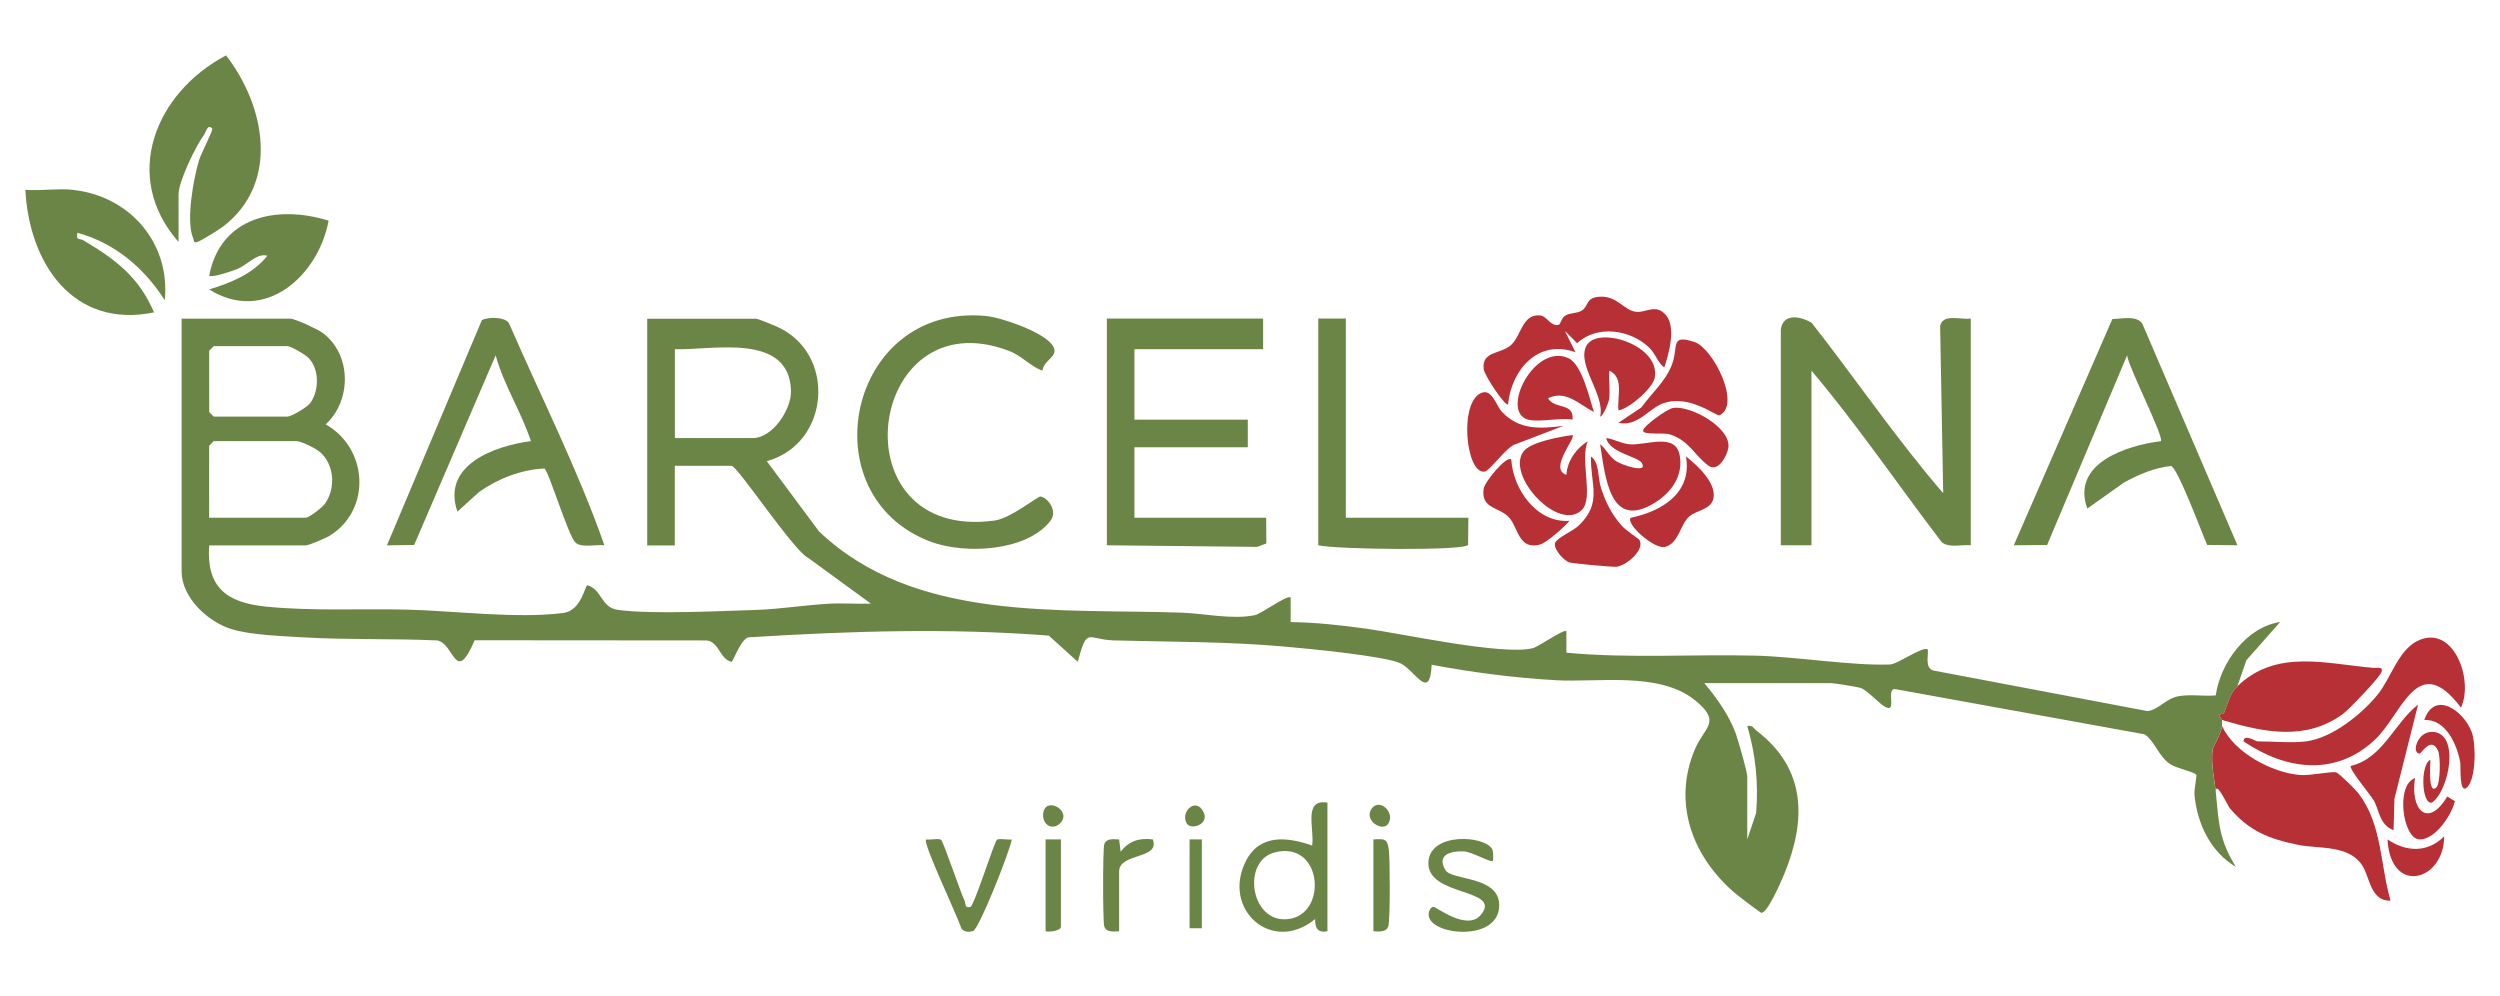 <?xml version="1.0" encoding="UTF-8"?>
<svg id="Capa_5" xmlns="http://www.w3.org/2000/svg" version="1.1" viewBox="0 0 408 162.5">
  <!-- Generator: Adobe Illustrator 29.5.1, SVG Export Plug-In . SVG Version: 2.1.0 Build 141)  -->
  <defs>
    <style>
      .st0 {
        fill: #6a8546;
      }

      .st1 {
        fill: #b63035;
      }
    </style>
  </defs>
  <path class="st0" d="M216.64,130.99v21c-1.62.28-2.03-.55-2.01-2-7.1,5.83-15.33-1.67-11.27-9.53,2.27-4.4,6.78-3.87,10.78-2.47.43-2.64-1.55-7.68,2.5-7ZM208.01,139.12c-5.6,1.46-3.81,12.23,2.77,10.78,5.9-1.31,4.88-12.76-2.77-10.78Z"/>
  <path class="st0" d="M243.53,138.6c.19.35.19,1.8.11,1.89-.33.36-3.37-1.48-4.74-1.54-2.07-.1-4.51.49-3.01,3.05,1.02,1.73,8.79.91,8.78,5.74,0,5.89-10.64,4.99-11.46,1.92-.18-.66.13-1.55.69-1.67.41-.09,5.52,4.07,7.79,1.3,3.55-4.35-8.78-2.91-8.58-8.53.17-4.96,9.16-4.47,10.43-2.16Z"/>
  <path class="st0" d="M153.58,137.05c.4.35,3.13,8.45,3.83,9.94.26.55-.05,1.27.97,1.01.59-.15,3.87-10.56,4.31-10.94.34-.29,1.81.05,2.44-.06-.38,2.07-5.36,14.63-6.32,14.94-.67.22-1.49.19-1.93-.44-.55-1.88-6.34-13.95-5.75-14.5.62.11,2.11-.23,2.44.06Z"/>
  <path class="st0" d="M182.64,151.99c-.93.02-2.09.23-2.43-.82-.24-.74-.24-12.62,0-13.36.34-1.05,1.49-.84,2.43-.82l.25,2c1.38-1.76,3.05-2.27,5.25-2,1.24,3.3-5.5,2.13-5.5,5.25v9.75Z"/>
  <path class="st0" d="M173.14,136.99v14.25c0,.66-1.85.91-2.5.75v-15h2.5Z"/>
  <path class="st0" d="M224.14,151.99v-15c1.84-.11,2.3-.12,2.52,1.73.19,1.55.24,11.44-.09,12.45s-1.5.85-2.43.82Z"/>
  <rect class="st0" x="194.14" y="136.99" width="2" height="14.5"/>
  <path class="st0" d="M173.01,134.36c-1.2,1.2-2.9.31-2.77-1.49.22-3.09,4.86-.59,2.77,1.49Z"/>
  <path class="st0" d="M226.57,134.42c-.91,1.45-4.09-.53-2.71-2.46,1.27-1.77,3.87.61,2.71,2.46Z"/>
  <path class="st0" d="M193.7,134.42c-1.16-1.81,1.41-4.45,2.7-1.93,1.05,2.04-2,3.03-2.7,1.93Z"/>
  <g>
    <path class="st0" d="M290.64,53.74c.35-2.64,3.2-2.18,5.04-1.04,7.21,9.2,13.85,18.99,21.45,27.79l-.5-27.25c.38-2.13,3.36-1.01,5-1.25v37c-1.53-.16-3.52.5-4.74-.51-7.11-9.3-13.74-19.09-21.26-27.99v28.5h-5v-35.25Z"/>
    <polygon class="st0" points="206.14 51.99 206.14 56.99 185.14 56.99 185.14 68.49 203.64 68.49 203.64 72.99 185.14 72.99 185.14 84.49 206.64 84.49 206.67 88.69 205.16 89.25 180.64 88.99 180.64 51.99 206.14 51.99"/>
    <path class="st0" d="M365.14,88.99l-4.93-.06c-.81-1.81-4.79-12.56-5.89-12.88-2.75.28-5.29,1.4-7.68,2.69l-5.99,4.26c-2.68-7.35,6.31-10.29,12-11,.58-.6-5.24-12-5.51-14l-13.05,30.94-5.44.05,16.08-36.91c1.52-.06,3.92-.63,4.88.71l15.54,36.2Z"/>
    <path class="st0" d="M98.64,88.99c-1.35-.17-3.81.49-4.76-.48-1.19-1.22-4.41-11.87-5.04-12.05-3.73.16-7.63,1.67-10.65,3.83l-3.54,3.21c-2.62-7.58,6-10.73,12-11.51-1.62-4.87-4.4-9.08-5.76-14l-13.3,30.95-4.44.06,15.49-36.75c.9-.54,3.86-.59,4.45.55,5.22,12.02,11.23,23.86,15.55,36.2Z"/>
    <path class="st0" d="M170.13,60.49c-2.04-.73-3.37-2.44-5.5-3.24-23.27-8.8-28.37,31.28-2.29,27.7,2.58-.35,7.06-3.99,7.47-3.92,1.21.21,2.87,2.36,1.6,3.99-3.9,5.01-13.96,5.45-19.46,3.41-20.07-7.44-13.67-38.92,8.88-36.87,2.65.24,9.26,2.58,10.84,4.66,1.48,1.94-1.36,2.39-1.54,4.28Z"/>
    <path class="st0" d="M29.14,39.49c-9.39-10.69-3.8-24.35,7.75-30.45,6.36,8.21,8.85,20.79-.5,27.95-.61.47-3.45,2.22-4.06,2.45-.8.31-.62-.1-.81-.57-1.2-2.85.05-9.7.98-12.77.28-.94,2.32-4.9,2.14-5.11-.75-.88-1.1.69-1.29.94-1.39,1.87-4.21,7.66-4.21,9.8v7.75Z"/>
    <path class="st0" d="M11.89,30.99c9.24.97,15.93,8.62,15,18-3.38-5.28-8.15-9.33-14.25-11-.28,1.34.35.86.99,1.24,5.22,3.12,9,5.91,11.51,11.75-13.22,2.73-20.4-8.05-21-20,2.5.19,5.3-.26,7.75,0Z"/>
    <path class="st0" d="M219.64,51.99v32.5h20l-.05,4.45c-.84.98-21.57.73-24.45.05v-37h4.5Z"/>
    <path class="st0" d="M53.63,36.01c-1.68,9.01-10.41,16.91-19.49,11.23,3.55-1.09,7.12-2.52,9.5-5.5-1.71-.49-3.19,1.43-4.86,2.14-.73.31-4.21,1.5-4.64,1.11,1.84-9.68,11.11-11.58,19.49-8.98Z"/>
    <g>
      <path class="st1" d="M362.64,118.49c1.98,4.33,8.12,7.62,12.75,7.99,1.76.14,5.02-.65,5.89-.42.45.12,3.19,2.85,3.62,3.42,3.9,5.09,3.51,11.6,5.24,17.51-3.24.12-3.39-3.79-4.57-5.67-2.2-3.51-7.08-2.74-10.55-3.45-4.74-.97-7.89-2.21-11.08-5.92-.36-.42-2.5-5.1-2.29-2.46-.21-2.22-.87-4.78-.54-7.28.03-.21,1.34-2.35,1.54-3.72Z"/>
      <path class="st1" d="M365.14,111.99c6.42-6.13,14.41-3.65,22.25-2.99.45.04,1.69-.31,1.24.74-.41.95-5.22,6-6.25,6.76-6.12,4.5-13.03,2.99-19.75,1,.02-.15-.46-.52-.46-.76s.71-.2.79-.38c.66-1.62.93-3.17,2.17-4.36Z"/>
      <path class="st1" d="M376.39,120.99c4.24-.57,9.14-4.48,11.74-7.76,2.06-2.6,3.29-7.09,6.37-8.62,5.88-2.91,9.26,6.34,7.13,10.88-7.1-9.46-9.54.99-14.03,5.22-6.48,6.09-14.58,4.94-21.46.28.06-1.32,1.96,0,2.25,0,2.42,0,5.75.3,8,0Z"/>
      <path class="st1" d="M390.63,135.49c-2.4-.92-2.31-3.38-3.29-4.95-.64-1.02-4.03-5.07-3.7-5.54,5.26-1.24,7.09-6.97,10.99-10.01l-3.86,15.38-.14,5.12Z"/>
      <path class="st1" d="M402.63,128.49c-1.35,1.27-1-3.51-1.12-4.12-.59-3.01-2.38-7.01-5.87-6.88,1.72-4.9,6.45-1.49,7.75,2,.73,1.97.7,7.62-.76,9Z"/>
      <path class="st1" d="M394.13,126.99c-.82,5.09,2.06,8.34,5.26,3l1.25.76c-.53,2.27-3.21,6.31-5.78,6.24-2.73-.07-3.95-8.89-.73-10Z"/>
      <path class="st1" d="M389.64,136.99c3.04,2.06,6.54,2.23,9.25-.5-.03,7.35-8.75,9.69-9.25.5Z"/>
      <path class="st1" d="M396.63,123.99c.06.38-.47,5.91,1,4.5.63-.61.71-5,.25-5.99-1.12-2.42-2.71.48-2.99.48-1.35.02-.46-3.55,2-3.54,4.68.02,2.83,9.62,0,11.55-1.73.36-1.91-6.27-.25-7Z"/>
    </g>
    <path class="st0" d="M361.64,129.49c.46,4.85.54,7.62,3.26,11.99-4.14-2.45-6.33-7.07-6.76-11.76-.08-.91.41-3.09.3-3.26-.34-.51-3.19-1.04-4.26-1.75-1.87-1.23-2.4-3.57-4.14-4.86l-40.64-7.37c-1.7-.35.16,3.64-1.49,3-1.15-.45-3-2.77-4.28-3.22-.43-.15-4.33-.77-4.73-.77h-20.75c2.02,2.42,3.99,5.17,5.1,8.15.4,1.09,1.9,6.29,1.9,7.1v10.25l1.45-4.3c.4-4.93-.07-9.48-1.44-14.19.87-.23,1,.36,1.5.74,8.17,6.27,8.16,14.62,4.49,23.5-.45,1.09-2.77,6.44-3.71,6.22-.24-.06-3.53-2.57-4.03-2.98-7.13-5.94-10.57-14.84-6.78-23.75,1.54-3.62,4.42-4.37-.02-7.96-5.84-4.71-15.77-2.86-22.74-3.26-6.75-.39-13.59-1.27-20.22-2.52-.3,6.03-2.64,1.01-5.04-.21s-15.71-2.48-19.22-2.78c-9.16-.8-18.34-.74-27.52-.98-4.48-.12-4.4-2.37-5.98,3.48l-4.73-4.27c-16.27-1.26-32.53-.74-48.78.27-1.37-.13-2.71,4.01-3,4.01-1.87-.4-2.01-3.2-4.01-3.49l-37.9-.03c-3.2,7.42-3.27.58-6.09.03-7.27-.33-14.75-.08-21.99-.51-3.45-.21-8.5-.37-11.65-1.35-3.86-1.2-8.1-5.17-8.1-9.4v-41.25h17.75c.76,0,4.43,1.71,5.22,2.28,4.81,3.53,4.79,11.08.54,14.97,6.92,3.89,7.51,13.94.66,18.17-.63.39-3.41,1.58-3.92,1.58h-15.75c-.49,6.74,2.74,9.34,9.26,9.99,7.54.76,15.42.3,23.01.49,7.7.19,17.96,1.52,25.5.55,3.04-.39,3.52-4.53,3.98-4.53,2.42.78,2.19,3.66,4.97,4.03,5.69.75,16.43.18,22.55,0,3.78-.12,8.17-.81,11.98-1.02,2.24-.12,4.51.08,6.74-.01l-10.26-7.48c-2.42-1.21-11.51-15.01-12.49-15.01h-9.25v13h-4.5v-37h17.75c.38,0,2.65.97,3.27,1.23,9.94,4.25,8.89,19.18-1.51,22.01l8.53,11.47c15.63,14.85,39.04,12.55,59.24,13.26,3.62.13,8.19,1.16,11.87.41,1.11-.23,5.38-3.43,5.86-2.88v4c4.05.06,8.18.51,12.19,1.06,6.01.82,22.47,4.45,27.33,3.2.98-.25,5.09-3.2,5.48-2.76v3.5c10.22.96,20.51.23,30.77.48,6.78.16,15.53,1.65,22,1.45,1.32-.04,5.54-3.16,6.22-2.43.08,1.19-.48,2.9.85,3.4l34.93,6.62c1.65-.04,3.07-2.04,5.09-2.41s4.1.04,6.11-.14c.75-5.28,5-11.16,10.52-11.98l-5.51,6.23-1.48,4.27c-1.24,1.19-1.52,2.74-2.17,4.36-.08.19-.79.15-.79.38s.48.61.46.76c-.04.32.05.68,0,1-.2,1.37-1.51,3.51-1.54,3.72-.33,2.5.33,5.07.54,7.28ZM34.89,56.49l-.75.75v10l.75.75h12c.68,0,3.23-1.51,3.76-2.24,1.46-2.03,1.47-5.46-.24-7.28-.55-.59-2.93-1.98-3.52-1.98h-12ZM110.14,56.99v14.5h12.75c3.18,0,6.28-4.66,6.2-7.7-.25-9.62-12.93-6.6-18.95-6.8ZM34.14,84.49h15.75c.55,0,2.7-1.65,3.17-2.33,1.78-2.52,1.51-6.43-.91-8.44-.72-.6-3.02-1.73-3.77-1.73h-13.5l-.75.75v11.75Z"/>
    <g>
      <path class="st1" d="M271.63,59.99c-1.08-.77-1.42-2.24-2.48-3.26-3.07-2.95-8.49-3.76-11.76-.72l-2.01-2.02,1.74,3.5c-6.11-2.22-10.45,2.86-11.01,8.5-.48.36-3.89-4.78-3.98-5.78-.28-2.99,2.74-2.33,4.51-3.94,1.62-1.48,1.82-5.1,4.71-4.79,1.16.12,1.63,1.78,2.98,1.55.36-.06.48-1.11,1.07-1.49.82-.52,1.97-.38,2.7-.82,1.2-.71.63-2.06,2.75-2.28,3.01-.31,4.13,2.2,6.12,2.45,1.66.2,3.27-1.42,4.93.56s.47,6.25-.3,8.54Z"/>
      <path class="st1" d="M261.14,72.5c1.01.77,1.33,1.85,2.53,2.71,1.01.72,5.5,2.17,4.22.28-.66-.97-5.24-1.63-5.76-3.99,1.36.15,2.3.85,3.75,1,2.71.27,7.53-1.98,8.24,1.77.64,3.41-1.39,6.15-4.14,7.83-7.29,4.46-7.99-4.27-8.84-9.59Z"/>
      <path class="st1" d="M256.64,71c.56.54-3.94,5.52-1,6.5.13-2.29,1.6-4.32,3.5-5.5-1.36,2.92,1.01,9.3-1,11.24-3.76,3.64-12.38-5.57-9.53-9.53,1.16-1.6,6.07-2.44,8.03-2.71Z"/>
      <path class="st1" d="M264.14,68.99l3.74-2.5c1.68-2.36,3.94-4.22,4.99-7.01,1.11-2.94-.38-5,3.68-3.66,3.02,1,7.65,10.23,4.09,11.95-.53.26-4.95-3.58-9.37-1.89-2.15.82-4.15,3.86-7.14,3.11Z"/>
      <path class="st1" d="M267.54,88.08c.98,1.67-2.15,4.22-3.7,4.41-.66.08-7.18-.53-7.74-.71-.97-.32-2.75-2.38-2.26-3.28.43-.8,2.91-1.87,3.81-2.73,3.89-3.74,1.91-6.58,1.99-11.27,1.42.97,1.09,3.4,1.64,5.11.77,2.39,1.7,4.26,3.35,6.15.71.82,2.82,2.17,2.91,2.33Z"/>
      <path class="st1" d="M264.14,66.99c-.27-2.22.97-5.37-1.5-6.5-.12,1.54.18,3.19-.04,4.72-.06.4-.89,2.63-1.46,2.78.86-3.53-3.83-8.36-2.26-11.51,1.7-3.41,12.14-.22,11.18,5.14-.31,1.72-4.09,5.01-5.92,5.37Z"/>
      <path class="st1" d="M255.14,69.5l-7.76,2.98c-1.46.35-4.2,4.32-5.06,4.48-3.14.56-4.32-11.82-.34-12.91,1.59-.43,2.22,2.2,3.16,3.19,2.83,2.97,6.27,2.74,9.99,2.26Z"/>
      <path class="st1" d="M266.14,84.5c5.05-1.04,10.06-4.05,9.01-10,1.85,1.42,4.92,4.27,4.5,6.73-.33,1.97-2.73,1.99-3.97,3.06-1.46,1.27-1.73,4.46-3.98,4.97-1.75.4-6.44-3.79-5.56-4.75Z"/>
      <path class="st1" d="M246.64,75c.3,4.89,4.18,10.39,9.5,10-.86,1.04-3.75,3.6-4.88,3.89-3.39.86-3.5-2.72-4.91-4.36-1.59-1.85-4.69-1.38-4.22-4.75.16-1.17,3.79-5.52,4.5-4.79Z"/>
      <path class="st1" d="M273.02,66.59c2.76-.52,9.59,3.2,9.04,6.53-.21,1.28-1.65,3.96-3.18,2.91-2.2-1.51-3.19-4.17-6.38-5.14-1.11-.34-4.41.17-4.35-.64.06-.72,3.83-3.46,4.87-3.66Z"/>
      <path class="st1" d="M249.39,68.49c-4.64-1.28,1.01-12.55,6.55-10.05,2.27,1.03,3.44,6.53,4.19,8.8-2.38-1.22-4.6-3.66-7.49-2.25,1.06,1.87,4.26.64,4,3.49-1.98-.35-5.53.48-7.25,0Z"/>
    </g>
  </g>
</svg>
